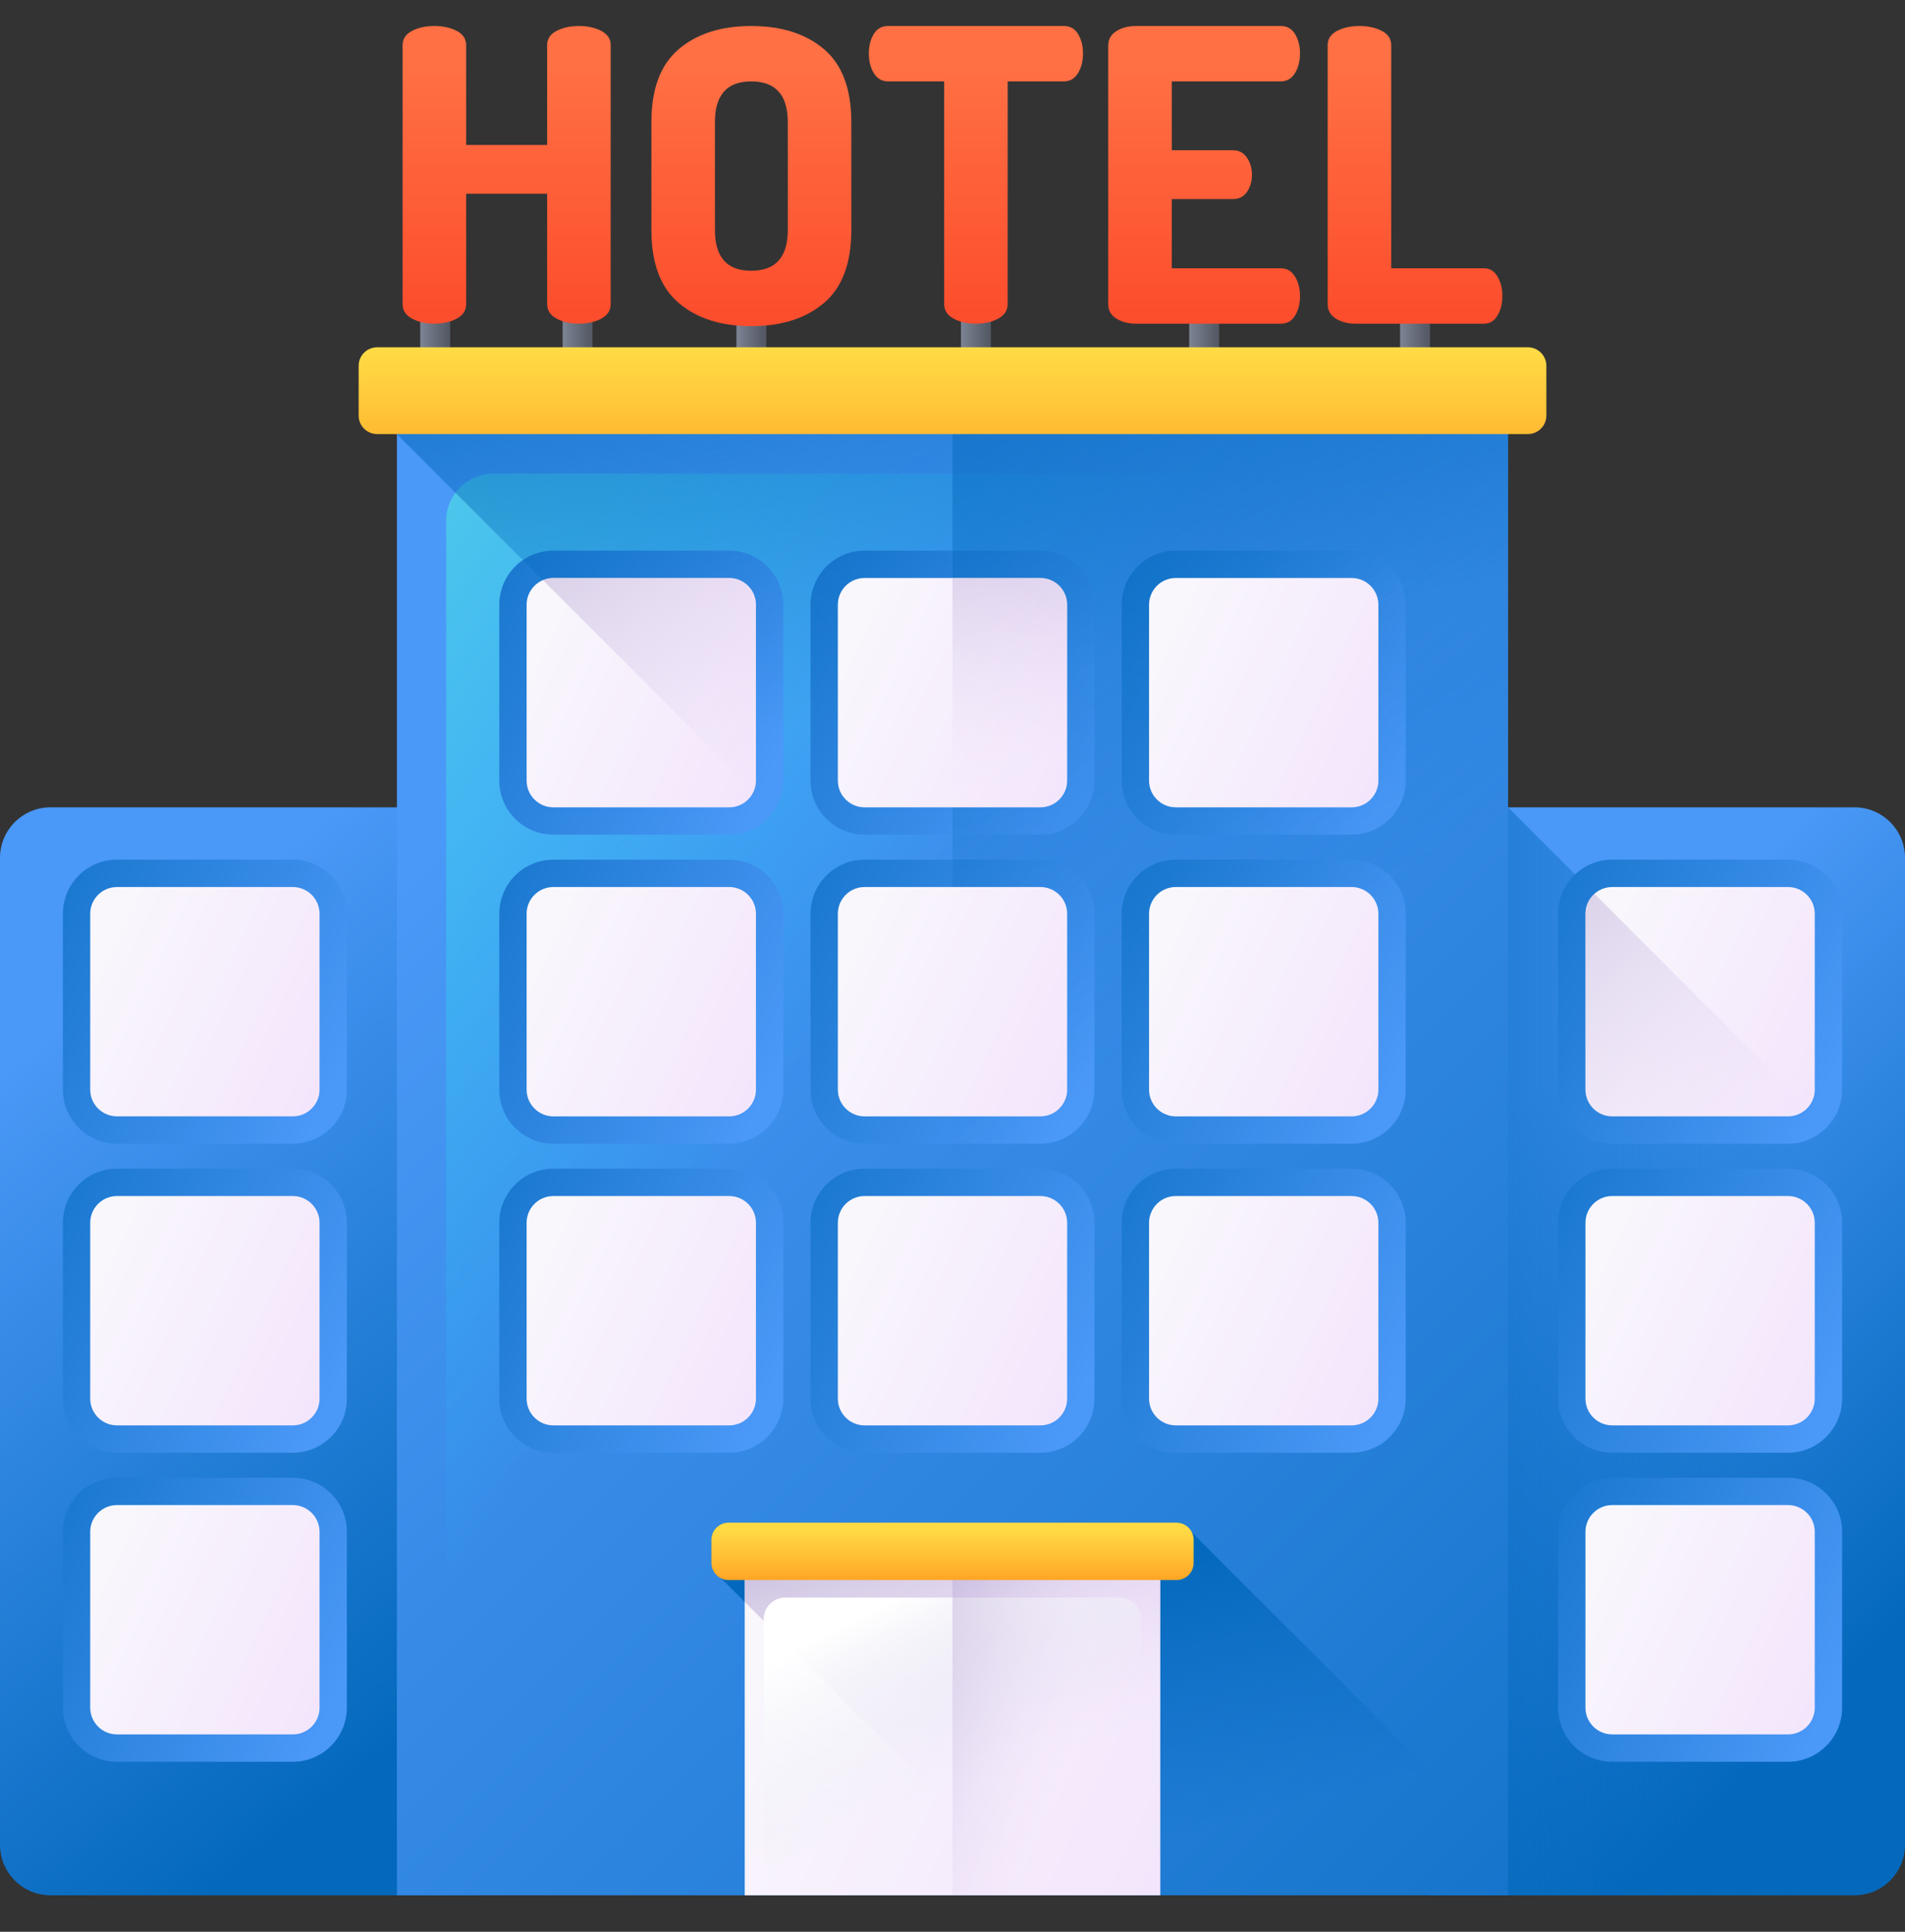 <svg xmlns="http://www.w3.org/2000/svg" width="72" height="73" viewBox="0 0 72 73" fill="none">
  <rect x="0" y="0" width="72" height="73" fill="#333333" stroke="none"/>
  <g clip-path="url(#clip0_237_51304)">
    <path d="M18.017 71.621H1.909C0.855 71.621 0 70.766 0 69.711V32.417C0 31.363 0.855 30.508 1.909 30.508H18.017L18.017 71.621Z" fill="url(#paint0_linear_237_51304)"/>
    <path d="M53.982 71.621H70.09C71.145 71.621 72 70.766 72 69.711V32.417C72 31.363 71.145 30.508 70.09 30.508H53.982V71.621Z" fill="url(#paint1_linear_237_51304)"/>
    <path d="M72 45.516V69.711C72 70.766 71.145 71.621 70.09 71.621H53.982V30.508H56.993L72 45.516Z" fill="url(#paint2_linear_237_51304)"/>
    <path d="M15.001 15.762H56.999V71.621H15.001V15.762Z" fill="url(#paint3_linear_237_51304)"/>
    <path d="M53.355 71.621H18.645C17.661 71.621 16.863 70.823 16.863 69.839V19.678C16.863 18.694 17.661 17.897 18.645 17.897H53.355C54.339 17.897 55.137 18.694 55.137 19.678V69.839C55.136 70.823 54.339 71.621 53.355 71.621Z" fill="url(#paint4_linear_237_51304)"/>
    <path d="M51.086 20.808C52.212 20.808 53.129 21.725 53.129 22.851V29.499C53.129 30.625 52.212 31.541 51.086 31.541H44.438C43.312 31.541 42.396 30.625 42.396 29.499V22.851C42.396 21.725 43.312 20.808 44.438 20.808H51.086Z" fill="url(#paint5_linear_237_51304)"/>
    <path d="M51.086 32.486C52.212 32.486 53.129 33.403 53.129 34.529V41.177C53.129 42.303 52.212 43.219 51.086 43.219H44.438C43.312 43.219 42.396 42.303 42.396 41.177V34.529C42.396 33.403 43.312 32.486 44.438 32.486H51.086Z" fill="url(#paint6_linear_237_51304)"/>
    <path d="M51.086 44.164C52.212 44.164 53.129 45.08 53.129 46.206V52.854C53.129 53.98 52.212 54.897 51.086 54.897H44.438C43.312 54.897 42.396 53.98 42.396 52.854V46.206C42.396 45.08 43.312 44.164 44.438 44.164H51.086Z" fill="url(#paint7_linear_237_51304)"/>
    <path d="M27.561 20.808C28.688 20.808 29.604 21.725 29.604 22.851V29.499C29.604 30.625 28.687 31.541 27.561 31.541H20.913C19.787 31.541 18.871 30.625 18.871 29.499V22.851C18.871 21.725 19.787 20.808 20.913 20.808H27.561Z" fill="url(#paint8_linear_237_51304)"/>
    <path d="M27.561 32.486C28.688 32.486 29.604 33.403 29.604 34.529V41.177C29.604 42.303 28.687 43.219 27.561 43.219H20.913C19.787 43.219 18.871 42.303 18.871 41.177V34.529C18.871 33.403 19.787 32.486 20.913 32.486H27.561Z" fill="url(#paint9_linear_237_51304)"/>
    <path d="M27.561 44.164C28.688 44.164 29.604 45.08 29.604 46.206V52.854C29.604 53.98 28.687 54.897 27.561 54.897H20.913C19.787 54.897 18.871 53.98 18.871 52.854V46.206C18.871 45.08 19.787 44.164 20.913 44.164H27.561Z" fill="url(#paint10_linear_237_51304)"/>
    <path d="M39.324 20.808C40.45 20.808 41.366 21.725 41.366 22.851V29.499C41.366 30.625 40.45 31.541 39.324 31.541H32.676C31.55 31.541 30.634 30.625 30.634 29.499V22.851C30.634 21.725 31.55 20.808 32.676 20.808H39.324Z" fill="url(#paint11_linear_237_51304)"/>
    <path d="M39.324 32.486C40.45 32.486 41.366 33.403 41.366 34.529V41.177C41.366 42.303 40.45 43.219 39.324 43.219H32.676C31.55 43.219 30.634 42.303 30.634 41.177V34.529C30.634 33.403 31.55 32.486 32.676 32.486H39.324Z" fill="url(#paint12_linear_237_51304)"/>
    <path d="M39.324 44.164C40.45 44.164 41.366 45.08 41.366 46.206V52.854C41.366 53.98 40.45 54.897 39.324 54.897H32.676C31.55 54.897 30.634 53.98 30.634 52.854V46.206C30.634 45.08 31.55 44.164 32.676 44.164H39.324Z" fill="url(#paint13_linear_237_51304)"/>
    <path d="M56.999 15.762H15.001V16.405L56.999 58.403V15.762Z" fill="url(#paint14_linear_237_51304)"/>
    <path d="M36 71.621H54.983C56.096 71.621 56.999 70.827 56.999 69.849V15.762H36V71.621Z" fill="url(#paint15_linear_237_51304)"/>
    <path d="M45.049 57.91C44.944 57.691 44.722 57.539 44.463 57.539H27.537C27.177 57.539 26.886 57.831 26.886 58.19V59.059C26.886 59.318 27.038 59.539 27.256 59.644L39.233 71.621H53.355H53.355H55.109C56.111 71.621 56.929 70.84 56.993 69.855L45.049 57.91Z" fill="url(#paint16_linear_237_51304)"/>
    <path d="M28.147 59.439H43.853V71.621H28.147V59.439Z" fill="url(#paint17_linear_237_51304)"/>
    <path d="M39.233 71.621H43.853V59.439H28.147V60.535L39.233 71.621Z" fill="url(#paint18_linear_237_51304)"/>
    <path d="M43.134 71.621H28.866V61.181C28.866 60.734 29.228 60.372 29.675 60.372H42.325C42.772 60.372 43.134 60.734 43.134 61.181L43.134 71.621Z" fill="url(#paint19_linear_237_51304)"/>
    <path d="M36 59.439H43.852V71.621H36V59.439Z" fill="url(#paint20_linear_237_51304)"/>
    <path d="M44.463 59.709H27.537C27.177 59.709 26.886 59.418 26.886 59.058V58.19C26.886 57.831 27.177 57.539 27.537 57.539H44.463C44.823 57.539 45.114 57.831 45.114 58.19V59.058C45.114 59.418 44.823 59.709 44.463 59.709Z" fill="url(#paint21_linear_237_51304)"/>
    <path d="M20.913 53.863C20.357 53.863 19.904 53.411 19.904 52.854V46.206C19.904 45.65 20.357 45.197 20.913 45.197H27.561C28.118 45.197 28.571 45.65 28.571 46.206V52.854C28.571 53.411 28.118 53.863 27.561 53.863H20.913Z" fill="url(#paint22_linear_237_51304)"/>
    <path d="M20.913 42.186C20.357 42.186 19.904 41.733 19.904 41.177V34.529C19.904 33.972 20.357 33.52 20.913 33.52H27.561C28.118 33.52 28.571 33.972 28.571 34.529V41.177C28.571 41.733 28.118 42.186 27.561 42.186H20.913Z" fill="url(#paint23_linear_237_51304)"/>
    <path d="M20.913 30.508C20.357 30.508 19.904 30.055 19.904 29.499V22.851C19.904 22.294 20.357 21.842 20.913 21.842H27.561C28.118 21.842 28.571 22.294 28.571 22.851V29.499C28.571 30.055 28.118 30.508 27.561 30.508H20.913Z" fill="url(#paint24_linear_237_51304)"/>
    <path d="M44.438 53.863C43.882 53.863 43.429 53.411 43.429 52.854V46.206C43.429 45.65 43.882 45.197 44.438 45.197H51.086C51.643 45.197 52.096 45.65 52.096 46.206V52.854C52.096 53.411 51.643 53.863 51.086 53.863H44.438Z" fill="url(#paint25_linear_237_51304)"/>
    <path d="M44.438 42.186C43.882 42.186 43.429 41.733 43.429 41.177V34.529C43.429 33.972 43.882 33.52 44.438 33.52H51.086C51.643 33.52 52.096 33.972 52.096 34.529V41.177C52.096 41.733 51.643 42.186 51.086 42.186H44.438Z" fill="url(#paint26_linear_237_51304)"/>
    <path d="M44.438 30.508C43.882 30.508 43.429 30.055 43.429 29.499V22.851C43.429 22.294 43.882 21.842 44.438 21.842H51.086C51.643 21.842 52.096 22.294 52.096 22.851V29.499C52.096 30.055 51.643 30.508 51.086 30.508H44.438Z" fill="url(#paint27_linear_237_51304)"/>
    <path d="M32.676 53.863C32.12 53.863 31.667 53.411 31.667 52.854V46.206C31.667 45.65 32.119 45.197 32.676 45.197H39.324C39.88 45.197 40.333 45.65 40.333 46.206V52.854C40.333 53.411 39.88 53.863 39.324 53.863H32.676Z" fill="url(#paint28_linear_237_51304)"/>
    <path d="M32.676 42.186C32.12 42.186 31.667 41.733 31.667 41.177V34.529C31.667 33.972 32.119 33.52 32.676 33.52H39.324C39.88 33.52 40.333 33.972 40.333 34.529V41.177C40.333 41.733 39.88 42.186 39.324 42.186H32.676Z" fill="url(#paint29_linear_237_51304)"/>
    <path d="M32.676 30.508C32.12 30.508 31.667 30.055 31.667 29.499V22.851C31.667 22.294 32.119 21.842 32.676 21.842H39.324C39.88 21.842 40.333 22.294 40.333 22.851V29.499C40.333 30.055 39.88 30.508 39.324 30.508H32.676Z" fill="url(#paint30_linear_237_51304)"/>
    <path d="M15.883 11.347H17.011V14.41H15.883V11.347Z" fill="url(#paint31_linear_237_51304)"/>
    <path d="M21.265 11.347H22.392V14.41H21.265V11.347Z" fill="url(#paint32_linear_237_51304)"/>
    <path d="M27.834 11.347H28.962V14.41H27.834V11.347Z" fill="url(#paint33_linear_237_51304)"/>
    <path d="M36.321 11.347H37.449V14.41H36.321V11.347Z" fill="url(#paint34_linear_237_51304)"/>
    <path d="M44.947 11.347H46.074V14.41H44.947V11.347Z" fill="url(#paint35_linear_237_51304)"/>
    <path d="M52.918 11.347H54.045V14.41H52.918V11.347Z" fill="url(#paint36_linear_237_51304)"/>
    <path d="M15.217 11.494V1.706C15.217 1.47 15.335 1.291 15.572 1.168C15.807 1.045 16.089 0.983 16.418 0.983C16.746 0.983 17.028 1.045 17.264 1.168C17.5 1.291 17.618 1.47 17.618 1.706V5.477H20.68V1.706C20.68 1.47 20.798 1.291 21.034 1.168C21.27 1.045 21.552 0.983 21.881 0.983C22.209 0.983 22.491 1.045 22.727 1.168C22.963 1.291 23.081 1.47 23.081 1.706V11.494C23.081 11.73 22.963 11.912 22.727 12.04C22.491 12.168 22.209 12.232 21.881 12.232C21.552 12.232 21.27 12.168 21.034 12.04C20.798 11.912 20.68 11.73 20.68 11.494V7.323H17.618V11.494C17.618 11.73 17.5 11.912 17.264 12.04C17.028 12.168 16.746 12.232 16.418 12.232C16.089 12.232 15.807 12.168 15.572 12.04C15.335 11.912 15.217 11.73 15.217 11.494Z" fill="url(#paint37_linear_237_51304)"/>
    <path d="M24.62 8.693V4.615C24.62 3.363 24.963 2.445 25.651 1.86C26.338 1.275 27.251 0.983 28.39 0.983C29.539 0.983 30.457 1.275 31.145 1.86C31.832 2.445 32.176 3.363 32.176 4.615V8.693C32.176 9.945 31.832 10.863 31.145 11.447C30.457 12.032 29.539 12.325 28.39 12.325C27.251 12.325 26.338 12.032 25.651 11.447C24.963 10.863 24.62 9.945 24.62 8.693ZM27.021 8.693C27.021 9.719 27.477 10.232 28.39 10.232C29.313 10.232 29.775 9.719 29.775 8.693V4.615C29.775 3.589 29.313 3.076 28.39 3.076C27.477 3.076 27.021 3.589 27.021 4.615V8.693Z" fill="url(#paint38_linear_237_51304)"/>
    <path d="M32.838 2.015C32.838 1.736 32.899 1.494 33.022 1.29C33.145 1.085 33.325 0.983 33.561 0.983H40.209C40.445 0.983 40.624 1.085 40.748 1.29C40.871 1.494 40.932 1.736 40.932 2.015C40.932 2.314 40.868 2.565 40.74 2.77C40.611 2.974 40.434 3.076 40.209 3.076H38.085V11.489C38.085 11.726 37.967 11.909 37.731 12.039C37.495 12.168 37.213 12.232 36.885 12.232C36.556 12.232 36.274 12.168 36.038 12.039C35.802 11.909 35.685 11.726 35.685 11.489V3.076H33.561C33.335 3.076 33.158 2.974 33.03 2.77C32.902 2.565 32.838 2.314 32.838 2.015Z" fill="url(#paint39_linear_237_51304)"/>
    <path d="M41.886 11.494V1.722C41.886 1.486 41.989 1.304 42.194 1.175C42.399 1.047 42.645 0.983 42.932 0.983H48.411C48.647 0.983 48.826 1.086 48.95 1.291C49.073 1.496 49.134 1.737 49.134 2.014C49.134 2.312 49.07 2.563 48.942 2.768C48.813 2.973 48.636 3.076 48.411 3.076H44.287V5.677H46.595C46.821 5.677 46.997 5.769 47.126 5.954C47.254 6.138 47.318 6.359 47.318 6.615C47.318 6.851 47.257 7.062 47.134 7.246C47.011 7.431 46.831 7.523 46.595 7.523H44.287V10.139H48.411C48.636 10.139 48.813 10.242 48.942 10.447C49.07 10.652 49.134 10.904 49.134 11.201C49.134 11.478 49.073 11.719 48.95 11.924C48.827 12.13 48.647 12.232 48.411 12.232H42.932C42.645 12.232 42.399 12.168 42.194 12.04C41.989 11.912 41.886 11.73 41.886 11.494Z" fill="url(#paint40_linear_237_51304)"/>
    <path d="M50.18 11.494V1.706C50.18 1.47 50.298 1.291 50.534 1.168C50.77 1.045 51.052 0.983 51.381 0.983C51.709 0.983 51.991 1.045 52.227 1.168C52.463 1.291 52.581 1.47 52.581 1.706V10.139H56.09C56.305 10.139 56.474 10.242 56.597 10.447C56.721 10.652 56.782 10.899 56.782 11.186C56.782 11.473 56.721 11.72 56.597 11.925C56.474 12.13 56.305 12.232 56.09 12.232H51.227C50.94 12.232 50.693 12.168 50.488 12.04C50.283 11.912 50.18 11.73 50.18 11.494Z" fill="url(#paint41_linear_237_51304)"/>
    <path d="M57.744 16.404H14.256C13.868 16.404 13.555 16.091 13.555 15.704V13.825C13.555 13.437 13.868 13.123 14.256 13.123H57.744C58.131 13.123 58.445 13.437 58.445 13.825V15.704C58.445 16.091 58.131 16.404 57.744 16.404Z" fill="url(#paint42_linear_237_51304)"/>
    <path d="M27.562 21.842H20.914C20.773 21.842 20.64 21.87 20.519 21.922L28.49 29.894C28.542 29.772 28.571 29.639 28.571 29.498V22.851C28.571 22.294 28.118 21.842 27.562 21.842Z" fill="url(#paint43_linear_237_51304)"/>
    <path d="M39.324 21.842H36V30.508H39.324C39.88 30.508 40.333 30.055 40.333 29.498V22.851C40.333 22.294 39.88 21.842 39.324 21.842Z" fill="url(#paint44_linear_237_51304)"/>
    <path d="M11.068 32.486C12.194 32.486 13.11 33.403 13.11 34.529V41.177C13.11 42.303 12.194 43.219 11.068 43.219H4.419C3.293 43.219 2.377 42.303 2.377 41.177V34.529C2.377 33.403 3.293 32.486 4.419 32.486H11.068Z" fill="url(#paint45_linear_237_51304)"/>
    <path d="M11.068 44.164C12.194 44.164 13.11 45.08 13.11 46.206V52.855C13.11 53.98 12.194 54.897 11.068 54.897H4.419C3.293 54.897 2.377 53.98 2.377 52.855V46.206C2.377 45.08 3.293 44.164 4.419 44.164H11.068Z" fill="url(#paint46_linear_237_51304)"/>
    <path d="M11.068 55.842C12.194 55.842 13.11 56.758 13.11 57.884V64.532C13.11 65.658 12.194 66.575 11.068 66.575H4.419C3.293 66.575 2.377 65.658 2.377 64.532V57.884C2.377 56.758 3.293 55.842 4.419 55.842H11.068Z" fill="url(#paint47_linear_237_51304)"/>
    <path d="M4.42 65.541C3.863 65.541 3.41 65.088 3.41 64.532V57.884C3.41 57.328 3.863 56.875 4.42 56.875H11.068C11.624 56.875 12.077 57.328 12.077 57.884V64.532C12.077 65.088 11.624 65.541 11.068 65.541H4.42Z" fill="url(#paint48_linear_237_51304)"/>
    <path d="M4.42 53.863C3.863 53.863 3.41 53.411 3.41 52.854V46.206C3.41 45.65 3.863 45.197 4.42 45.197H11.068C11.624 45.197 12.077 45.65 12.077 46.206V52.854C12.077 53.411 11.624 53.863 11.068 53.863H4.42Z" fill="url(#paint49_linear_237_51304)"/>
    <path d="M4.42 42.185C3.863 42.185 3.41 41.733 3.41 41.176V34.529C3.41 33.972 3.863 33.52 4.42 33.52H11.068C11.624 33.52 12.077 33.972 12.077 34.529V41.176C12.077 41.733 11.624 42.185 11.068 42.185H4.42Z" fill="url(#paint50_linear_237_51304)"/>
    <path d="M67.58 32.486C68.707 32.486 69.623 33.403 69.623 34.529V41.177C69.623 42.303 68.706 43.219 67.58 43.219H60.932C59.806 43.219 58.89 42.303 58.89 41.177V34.529C58.89 33.403 59.806 32.486 60.932 32.486H67.58Z" fill="url(#paint51_linear_237_51304)"/>
    <path d="M67.58 44.164C68.707 44.164 69.623 45.08 69.623 46.206V52.855C69.623 53.98 68.706 54.897 67.58 54.897H60.932C59.806 54.897 58.89 53.98 58.89 52.855V46.206C58.89 45.08 59.806 44.164 60.932 44.164H67.58Z" fill="url(#paint52_linear_237_51304)"/>
    <path d="M67.58 55.842C68.707 55.842 69.623 56.758 69.623 57.884V64.532C69.623 65.658 68.706 66.575 67.58 66.575H60.932C59.806 66.575 58.89 65.658 58.89 64.532V57.884C58.89 56.758 59.806 55.842 60.932 55.842H67.58Z" fill="url(#paint53_linear_237_51304)"/>
    <path d="M60.932 65.541C60.376 65.541 59.923 65.088 59.923 64.532V57.884C59.923 57.328 60.376 56.875 60.932 56.875H67.58C68.137 56.875 68.589 57.328 68.589 57.884V64.532C68.589 65.088 68.137 65.541 67.58 65.541H60.932Z" fill="url(#paint54_linear_237_51304)"/>
    <path d="M60.932 53.863C60.376 53.863 59.923 53.411 59.923 52.854V46.206C59.923 45.65 60.376 45.197 60.932 45.197H67.58C68.137 45.197 68.589 45.65 68.589 46.206V52.854C68.589 53.411 68.137 53.863 67.58 53.863H60.932Z" fill="url(#paint55_linear_237_51304)"/>
    <path d="M60.932 42.185C60.376 42.185 59.923 41.733 59.923 41.176V34.529C59.923 33.972 60.376 33.52 60.932 33.52H67.58C68.137 33.52 68.589 33.972 68.589 34.529V41.176C68.589 41.733 68.137 42.185 67.58 42.185H60.932Z" fill="url(#paint56_linear_237_51304)"/>
    <path d="M60.262 33.777C60.054 33.962 59.923 34.23 59.923 34.529V41.176C59.923 41.733 60.376 42.185 60.932 42.185H67.58C67.879 42.185 68.147 42.054 68.332 41.847L60.262 33.777Z" fill="url(#paint57_linear_237_51304)"/>
  </g>
  <defs>
    <linearGradient id="paint0_linear_237_51304" x1="0.752" y1="40.032" x2="18.84" y2="62.838" gradientUnits="userSpaceOnUse">
      <stop stop-color="#4A98F7"/>
      <stop offset="1" stop-color="#0469BC"/>
    </linearGradient>
    <linearGradient id="paint1_linear_237_51304" x1="55.15" y1="43.782" x2="72.196" y2="60.828" gradientUnits="userSpaceOnUse">
      <stop stop-color="#4A98F7"/>
      <stop offset="1" stop-color="#0469BC"/>
    </linearGradient>
    <linearGradient id="paint2_linear_237_51304" x1="68.4" y1="51.064" x2="46.716" y2="51.064" gradientUnits="userSpaceOnUse">
      <stop stop-color="#0469BC" stop-opacity="0"/>
      <stop offset="1" stop-color="#0469BC"/>
    </linearGradient>
    <linearGradient id="paint3_linear_237_51304" x1="20.294" y1="27.986" x2="74.283" y2="81.974" gradientUnits="userSpaceOnUse">
      <stop stop-color="#4A98F7"/>
      <stop offset="1" stop-color="#0469BC"/>
    </linearGradient>
    <linearGradient id="paint4_linear_237_51304" x1="30.342" y1="40.822" x2="2.256" y2="21.279" gradientUnits="userSpaceOnUse">
      <stop stop-color="#18CFFC" stop-opacity="0"/>
      <stop offset="1" stop-color="#65E1DC"/>
    </linearGradient>
    <linearGradient id="paint5_linear_237_51304" x1="52.953" y1="28.612" x2="36.323" y2="20.805" gradientUnits="userSpaceOnUse">
      <stop stop-color="#4A98F7"/>
      <stop offset="1" stop-color="#0469BC"/>
    </linearGradient>
    <linearGradient id="paint6_linear_237_51304" x1="52.953" y1="40.29" x2="36.323" y2="32.483" gradientUnits="userSpaceOnUse">
      <stop stop-color="#4A98F7"/>
      <stop offset="1" stop-color="#0469BC"/>
    </linearGradient>
    <linearGradient id="paint7_linear_237_51304" x1="52.953" y1="51.967" x2="36.323" y2="44.16" gradientUnits="userSpaceOnUse">
      <stop stop-color="#4A98F7"/>
      <stop offset="1" stop-color="#0469BC"/>
    </linearGradient>
    <linearGradient id="paint8_linear_237_51304" x1="29.428" y1="28.612" x2="12.799" y2="20.805" gradientUnits="userSpaceOnUse">
      <stop stop-color="#4A98F7"/>
      <stop offset="1" stop-color="#0469BC"/>
    </linearGradient>
    <linearGradient id="paint9_linear_237_51304" x1="29.428" y1="40.29" x2="12.799" y2="32.483" gradientUnits="userSpaceOnUse">
      <stop stop-color="#4A98F7"/>
      <stop offset="1" stop-color="#0469BC"/>
    </linearGradient>
    <linearGradient id="paint10_linear_237_51304" x1="29.428" y1="51.967" x2="12.799" y2="44.16" gradientUnits="userSpaceOnUse">
      <stop stop-color="#4A98F7"/>
      <stop offset="1" stop-color="#0469BC"/>
    </linearGradient>
    <linearGradient id="paint11_linear_237_51304" x1="41.191" y1="28.612" x2="24.561" y2="20.805" gradientUnits="userSpaceOnUse">
      <stop stop-color="#4A98F7"/>
      <stop offset="1" stop-color="#0469BC"/>
    </linearGradient>
    <linearGradient id="paint12_linear_237_51304" x1="41.191" y1="40.29" x2="24.561" y2="32.483" gradientUnits="userSpaceOnUse">
      <stop stop-color="#4A98F7"/>
      <stop offset="1" stop-color="#0469BC"/>
    </linearGradient>
    <linearGradient id="paint13_linear_237_51304" x1="41.191" y1="51.967" x2="24.561" y2="44.16" gradientUnits="userSpaceOnUse">
      <stop stop-color="#4A98F7"/>
      <stop offset="1" stop-color="#0469BC"/>
    </linearGradient>
    <linearGradient id="paint14_linear_237_51304" x1="37.955" y1="25.728" x2="33.205" y2="2.298" gradientUnits="userSpaceOnUse">
      <stop stop-color="#0469BC" stop-opacity="0"/>
      <stop offset="1" stop-color="#0469BC"/>
    </linearGradient>
    <linearGradient id="paint15_linear_237_51304" x1="43.656" y1="39.461" x2="17.909" y2="1.161" gradientUnits="userSpaceOnUse">
      <stop stop-color="#0469BC" stop-opacity="0"/>
      <stop offset="1" stop-color="#0469BC"/>
    </linearGradient>
    <linearGradient id="paint16_linear_237_51304" x1="43.392" y1="69.862" x2="40.702" y2="59.932" gradientUnits="userSpaceOnUse">
      <stop stop-color="#0469BC" stop-opacity="0"/>
      <stop offset="1" stop-color="#0469BC"/>
    </linearGradient>
    <linearGradient id="paint17_linear_237_51304" x1="28.213" y1="61.874" x2="53.16" y2="73.586" gradientUnits="userSpaceOnUse">
      <stop stop-color="#F9F7FC"/>
      <stop offset="1" stop-color="#F0DDFC"/>
    </linearGradient>
    <linearGradient id="paint18_linear_237_51304" x1="38.116" y1="66.83" x2="32.84" y2="49.769" gradientUnits="userSpaceOnUse">
      <stop stop-color="#F0DDFC" stop-opacity="0"/>
      <stop offset="0.289" stop-color="#C8B7E0" stop-opacity="0.289"/>
      <stop offset="0.592" stop-color="#A595C8" stop-opacity="0.592"/>
      <stop offset="0.84" stop-color="#8F81B8" stop-opacity="0.84"/>
      <stop offset="1" stop-color="#8779B3"/>
    </linearGradient>
    <linearGradient id="paint19_linear_237_51304" x1="36.424" y1="67.173" x2="33.273" y2="60.739" gradientUnits="userSpaceOnUse">
      <stop stop-color="#E9EDF5" stop-opacity="0"/>
      <stop offset="1" stop-color="white"/>
    </linearGradient>
    <linearGradient id="paint20_linear_237_51304" x1="40.628" y1="65.749" x2="27.067" y2="61.519" gradientUnits="userSpaceOnUse">
      <stop stop-color="#F0DDFC" stop-opacity="0"/>
      <stop offset="0.289" stop-color="#C8B7E0" stop-opacity="0.289"/>
      <stop offset="0.592" stop-color="#A595C8" stop-opacity="0.592"/>
      <stop offset="0.84" stop-color="#8F81B8" stop-opacity="0.84"/>
      <stop offset="1" stop-color="#8779B3"/>
    </linearGradient>
    <linearGradient id="paint21_linear_237_51304" x1="36" y1="57.827" x2="36" y2="59.757" gradientUnits="userSpaceOnUse">
      <stop stop-color="#FFDA45"/>
      <stop offset="1" stop-color="#FFA425"/>
    </linearGradient>
    <linearGradient id="paint22_linear_237_51304" x1="19.876" y1="47.483" x2="33.848" y2="54.042" gradientUnits="userSpaceOnUse">
      <stop stop-color="#F9F7FC"/>
      <stop offset="1" stop-color="#F0DDFC"/>
    </linearGradient>
    <linearGradient id="paint23_linear_237_51304" x1="19.876" y1="35.805" x2="33.848" y2="42.364" gradientUnits="userSpaceOnUse">
      <stop stop-color="#F9F7FC"/>
      <stop offset="1" stop-color="#F0DDFC"/>
    </linearGradient>
    <linearGradient id="paint24_linear_237_51304" x1="19.876" y1="24.127" x2="33.848" y2="30.686" gradientUnits="userSpaceOnUse">
      <stop stop-color="#F9F7FC"/>
      <stop offset="1" stop-color="#F0DDFC"/>
    </linearGradient>
    <linearGradient id="paint25_linear_237_51304" x1="43.401" y1="47.483" x2="57.373" y2="54.042" gradientUnits="userSpaceOnUse">
      <stop stop-color="#F9F7FC"/>
      <stop offset="1" stop-color="#F0DDFC"/>
    </linearGradient>
    <linearGradient id="paint26_linear_237_51304" x1="43.401" y1="35.805" x2="57.373" y2="42.364" gradientUnits="userSpaceOnUse">
      <stop stop-color="#F9F7FC"/>
      <stop offset="1" stop-color="#F0DDFC"/>
    </linearGradient>
    <linearGradient id="paint27_linear_237_51304" x1="43.401" y1="24.127" x2="57.373" y2="30.686" gradientUnits="userSpaceOnUse">
      <stop stop-color="#F9F7FC"/>
      <stop offset="1" stop-color="#F0DDFC"/>
    </linearGradient>
    <linearGradient id="paint28_linear_237_51304" x1="31.639" y1="47.483" x2="45.611" y2="54.042" gradientUnits="userSpaceOnUse">
      <stop stop-color="#F9F7FC"/>
      <stop offset="1" stop-color="#F0DDFC"/>
    </linearGradient>
    <linearGradient id="paint29_linear_237_51304" x1="31.639" y1="35.805" x2="45.611" y2="42.364" gradientUnits="userSpaceOnUse">
      <stop stop-color="#F9F7FC"/>
      <stop offset="1" stop-color="#F0DDFC"/>
    </linearGradient>
    <linearGradient id="paint30_linear_237_51304" x1="31.639" y1="24.127" x2="45.611" y2="30.686" gradientUnits="userSpaceOnUse">
      <stop stop-color="#F9F7FC"/>
      <stop offset="1" stop-color="#F0DDFC"/>
    </linearGradient>
    <linearGradient id="paint31_linear_237_51304" x1="15.861" y1="12.878" x2="16.894" y2="12.878" gradientUnits="userSpaceOnUse">
      <stop stop-color="#7E8595"/>
      <stop offset="1" stop-color="#555A66"/>
    </linearGradient>
    <linearGradient id="paint32_linear_237_51304" x1="21.242" y1="12.878" x2="22.275" y2="12.878" gradientUnits="userSpaceOnUse">
      <stop stop-color="#7E8595"/>
      <stop offset="1" stop-color="#555A66"/>
    </linearGradient>
    <linearGradient id="paint33_linear_237_51304" x1="27.811" y1="12.878" x2="28.845" y2="12.878" gradientUnits="userSpaceOnUse">
      <stop stop-color="#7E8595"/>
      <stop offset="1" stop-color="#555A66"/>
    </linearGradient>
    <linearGradient id="paint34_linear_237_51304" x1="36.298" y1="12.878" x2="37.332" y2="12.878" gradientUnits="userSpaceOnUse">
      <stop stop-color="#7E8595"/>
      <stop offset="1" stop-color="#555A66"/>
    </linearGradient>
    <linearGradient id="paint35_linear_237_51304" x1="44.924" y1="12.878" x2="45.957" y2="12.878" gradientUnits="userSpaceOnUse">
      <stop stop-color="#7E8595"/>
      <stop offset="1" stop-color="#555A66"/>
    </linearGradient>
    <linearGradient id="paint36_linear_237_51304" x1="52.895" y1="12.878" x2="53.928" y2="12.878" gradientUnits="userSpaceOnUse">
      <stop stop-color="#7E8595"/>
      <stop offset="1" stop-color="#555A66"/>
    </linearGradient>
    <linearGradient id="paint37_linear_237_51304" x1="19.149" y1="2.49" x2="19.149" y2="22.061" gradientUnits="userSpaceOnUse">
      <stop stop-color="#FF7044"/>
      <stop offset="1" stop-color="#F92814"/>
    </linearGradient>
    <linearGradient id="paint38_linear_237_51304" x1="28.398" y1="2.49" x2="28.398" y2="22.061" gradientUnits="userSpaceOnUse">
      <stop stop-color="#FF7044"/>
      <stop offset="1" stop-color="#F92814"/>
    </linearGradient>
    <linearGradient id="paint39_linear_237_51304" x1="36.885" y1="2.49" x2="36.885" y2="22.061" gradientUnits="userSpaceOnUse">
      <stop stop-color="#FF7044"/>
      <stop offset="1" stop-color="#F92814"/>
    </linearGradient>
    <linearGradient id="paint40_linear_237_51304" x1="45.51" y1="2.49" x2="45.51" y2="22.061" gradientUnits="userSpaceOnUse">
      <stop stop-color="#FF7044"/>
      <stop offset="1" stop-color="#F92814"/>
    </linearGradient>
    <linearGradient id="paint41_linear_237_51304" x1="53.481" y1="2.49" x2="53.481" y2="22.061" gradientUnits="userSpaceOnUse">
      <stop stop-color="#FF7044"/>
      <stop offset="1" stop-color="#F92814"/>
    </linearGradient>
    <linearGradient id="paint42_linear_237_51304" x1="36" y1="13.337" x2="36" y2="18.728" gradientUnits="userSpaceOnUse">
      <stop stop-color="#FFDA45"/>
      <stop offset="1" stop-color="#FFA425"/>
    </linearGradient>
    <linearGradient id="paint43_linear_237_51304" x1="30.134" y1="29.584" x2="14.351" y2="8.783" gradientUnits="userSpaceOnUse">
      <stop stop-color="#F0DDFC" stop-opacity="0"/>
      <stop offset="0.289" stop-color="#C8B7E0" stop-opacity="0.289"/>
      <stop offset="0.592" stop-color="#A595C8" stop-opacity="0.592"/>
      <stop offset="0.84" stop-color="#8F81B8" stop-opacity="0.84"/>
      <stop offset="1" stop-color="#8779B3"/>
    </linearGradient>
    <linearGradient id="paint44_linear_237_51304" x1="38.715" y1="29.499" x2="34.964" y2="9.905" gradientUnits="userSpaceOnUse">
      <stop stop-color="#F0DDFC" stop-opacity="0"/>
      <stop offset="0.289" stop-color="#C8B7E0" stop-opacity="0.289"/>
      <stop offset="0.592" stop-color="#A595C8" stop-opacity="0.592"/>
      <stop offset="0.84" stop-color="#8F81B8" stop-opacity="0.84"/>
      <stop offset="1" stop-color="#8779B3"/>
    </linearGradient>
    <linearGradient id="paint45_linear_237_51304" x1="12.934" y1="40.29" x2="-3.696" y2="32.483" gradientUnits="userSpaceOnUse">
      <stop stop-color="#4A98F7"/>
      <stop offset="1" stop-color="#0469BC"/>
    </linearGradient>
    <linearGradient id="paint46_linear_237_51304" x1="12.934" y1="51.967" x2="-3.696" y2="44.16" gradientUnits="userSpaceOnUse">
      <stop stop-color="#4A98F7"/>
      <stop offset="1" stop-color="#0469BC"/>
    </linearGradient>
    <linearGradient id="paint47_linear_237_51304" x1="12.934" y1="63.645" x2="-3.696" y2="55.838" gradientUnits="userSpaceOnUse">
      <stop stop-color="#4A98F7"/>
      <stop offset="1" stop-color="#0469BC"/>
    </linearGradient>
    <linearGradient id="paint48_linear_237_51304" x1="3.382" y1="59.16" x2="17.354" y2="65.72" gradientUnits="userSpaceOnUse">
      <stop stop-color="#F9F7FC"/>
      <stop offset="1" stop-color="#F0DDFC"/>
    </linearGradient>
    <linearGradient id="paint49_linear_237_51304" x1="3.382" y1="47.483" x2="17.354" y2="54.042" gradientUnits="userSpaceOnUse">
      <stop stop-color="#F9F7FC"/>
      <stop offset="1" stop-color="#F0DDFC"/>
    </linearGradient>
    <linearGradient id="paint50_linear_237_51304" x1="3.382" y1="35.805" x2="17.354" y2="42.364" gradientUnits="userSpaceOnUse">
      <stop stop-color="#F9F7FC"/>
      <stop offset="1" stop-color="#F0DDFC"/>
    </linearGradient>
    <linearGradient id="paint51_linear_237_51304" x1="69.447" y1="40.29" x2="52.818" y2="32.483" gradientUnits="userSpaceOnUse">
      <stop stop-color="#4A98F7"/>
      <stop offset="1" stop-color="#0469BC"/>
    </linearGradient>
    <linearGradient id="paint52_linear_237_51304" x1="69.447" y1="51.967" x2="52.817" y2="44.16" gradientUnits="userSpaceOnUse">
      <stop stop-color="#4A98F7"/>
      <stop offset="1" stop-color="#0469BC"/>
    </linearGradient>
    <linearGradient id="paint53_linear_237_51304" x1="69.447" y1="63.645" x2="52.818" y2="55.838" gradientUnits="userSpaceOnUse">
      <stop stop-color="#4A98F7"/>
      <stop offset="1" stop-color="#0469BC"/>
    </linearGradient>
    <linearGradient id="paint54_linear_237_51304" x1="59.895" y1="59.16" x2="73.867" y2="65.72" gradientUnits="userSpaceOnUse">
      <stop stop-color="#F9F7FC"/>
      <stop offset="1" stop-color="#F0DDFC"/>
    </linearGradient>
    <linearGradient id="paint55_linear_237_51304" x1="59.895" y1="47.483" x2="73.867" y2="54.042" gradientUnits="userSpaceOnUse">
      <stop stop-color="#F9F7FC"/>
      <stop offset="1" stop-color="#F0DDFC"/>
    </linearGradient>
    <linearGradient id="paint56_linear_237_51304" x1="59.895" y1="35.805" x2="73.867" y2="42.364" gradientUnits="userSpaceOnUse">
      <stop stop-color="#F9F7FC"/>
      <stop offset="1" stop-color="#F0DDFC"/>
    </linearGradient>
    <linearGradient id="paint57_linear_237_51304" x1="66.558" y1="44.429" x2="48.065" y2="23.693" gradientUnits="userSpaceOnUse">
      <stop stop-color="#F0DDFC" stop-opacity="0"/>
      <stop offset="0.289" stop-color="#C8B7E0" stop-opacity="0.289"/>
      <stop offset="0.592" stop-color="#A595C8" stop-opacity="0.592"/>
      <stop offset="0.84" stop-color="#8F81B8" stop-opacity="0.84"/>
      <stop offset="1" stop-color="#8779B3"/>
    </linearGradient>
    <clipPath id="clip0_237_51304">
      <rect width="72" height="72" fill="white" transform="translate(0 0.302)"/>
    </clipPath>
  </defs>
</svg>